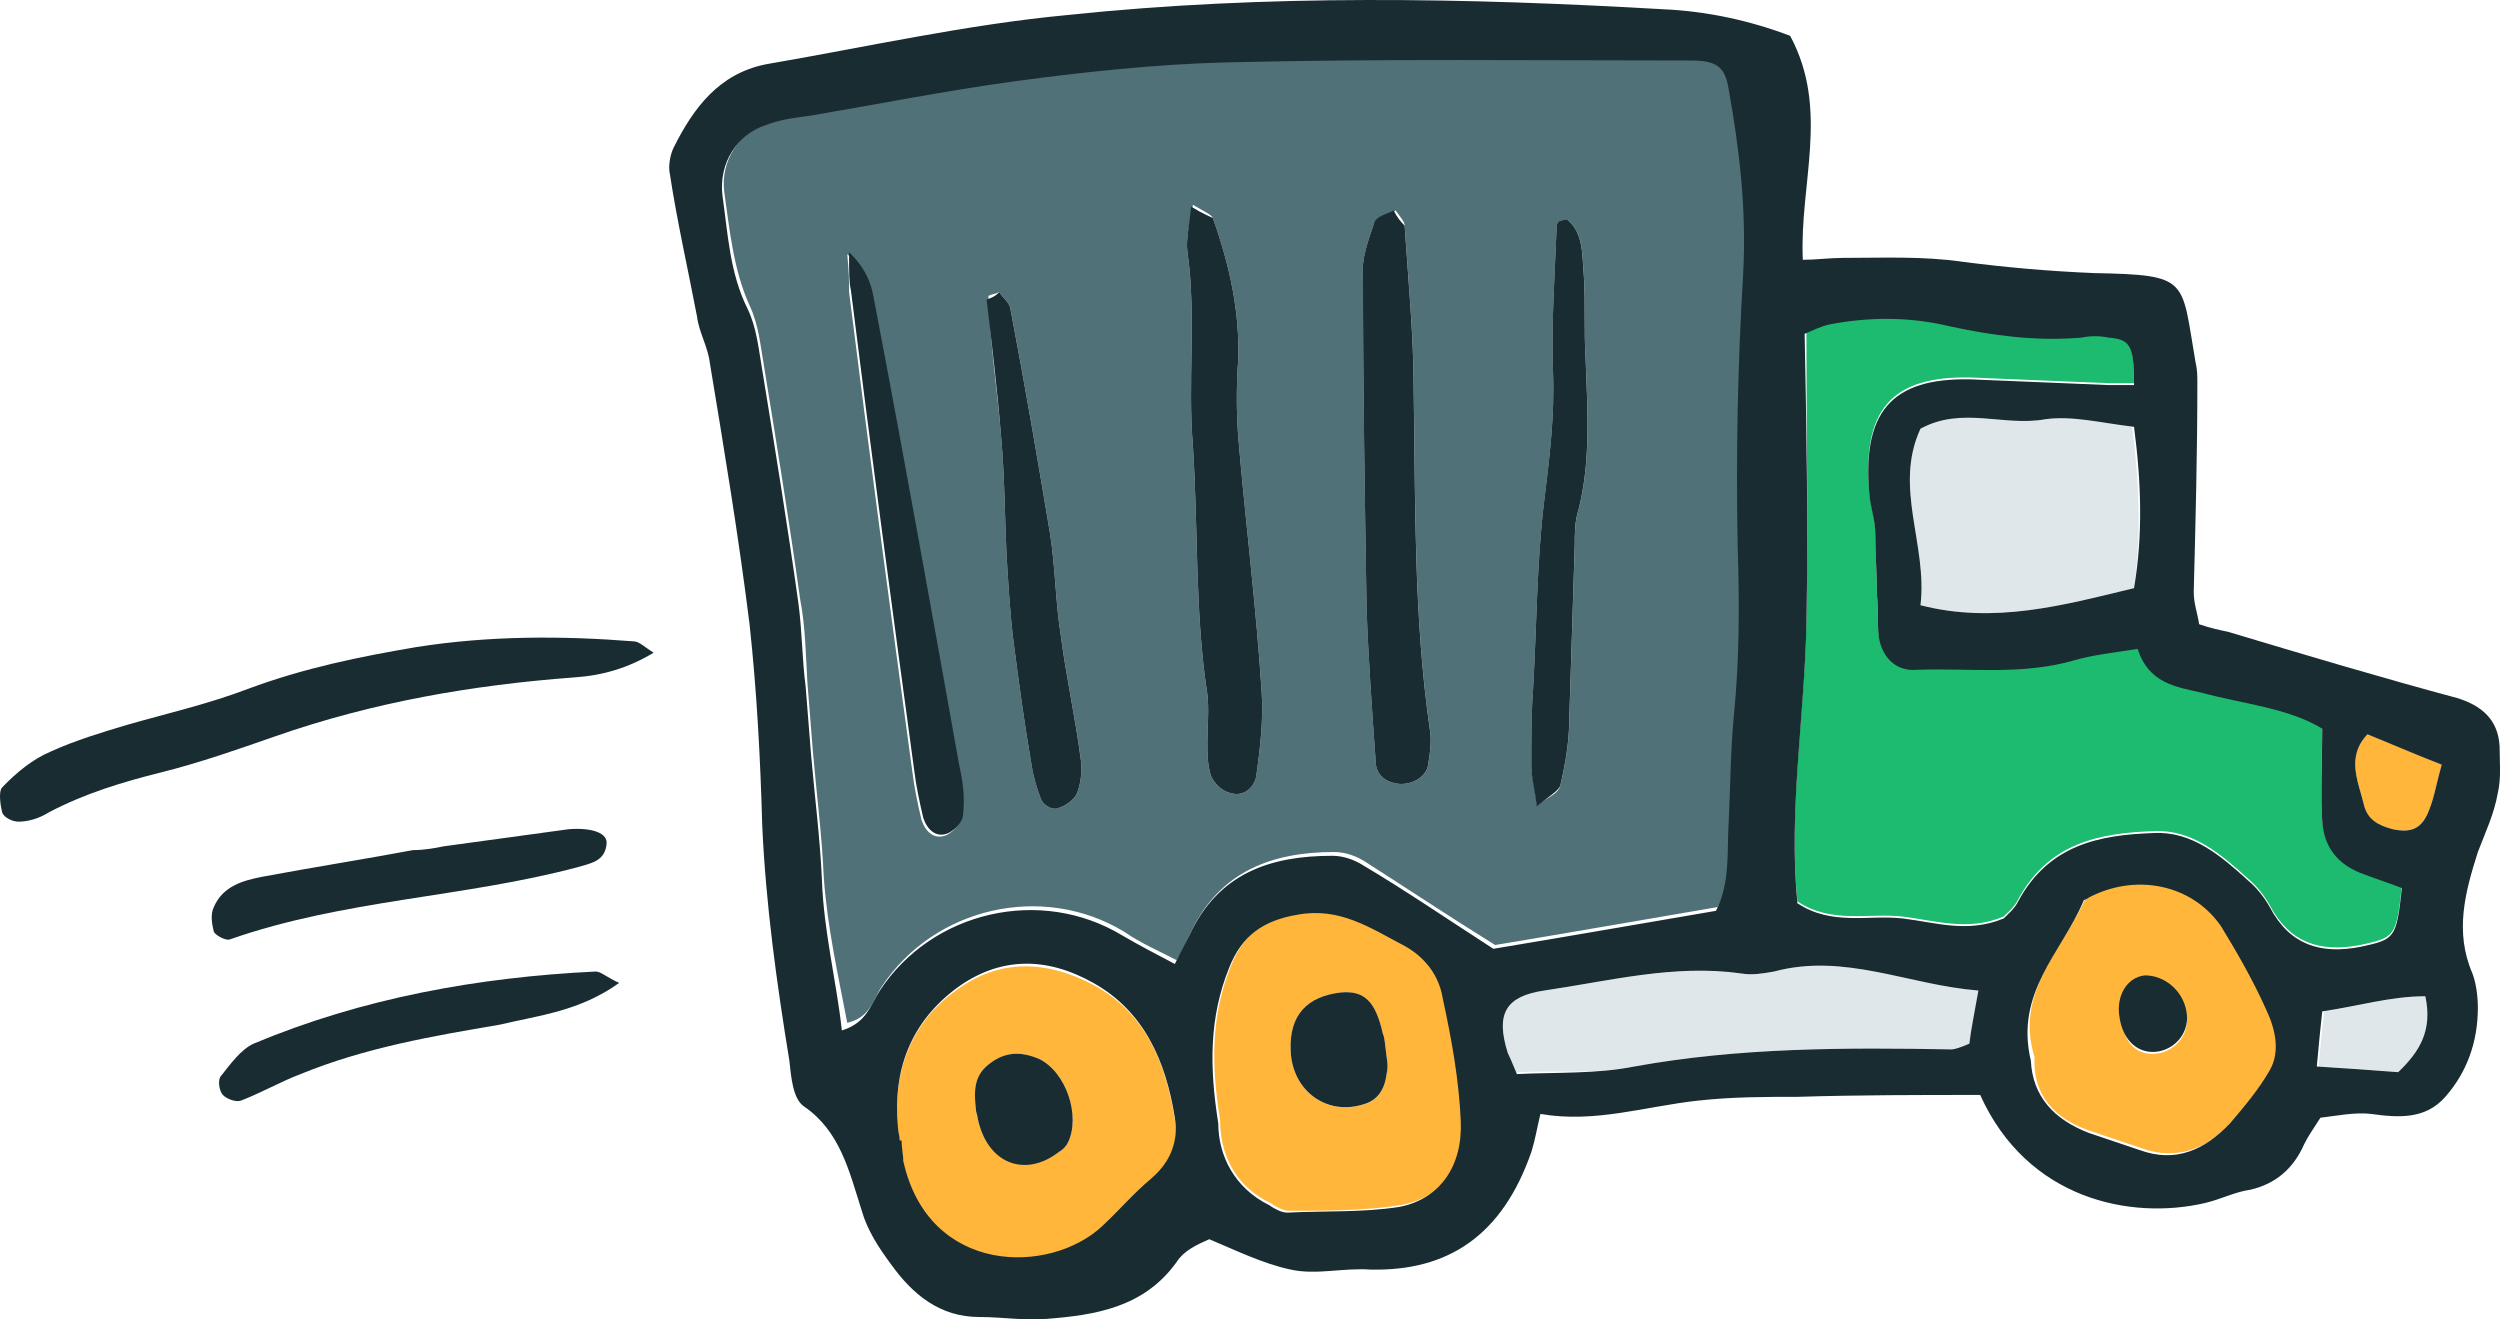 <svg width="100%" height="100%" viewBox="0 0 144 76" fill="none" xmlns="http://www.w3.org/2000/svg">
<path fill-rule="evenodd" clip-rule="evenodd" d="M47.447 50.497C47.343 48.092 47.03 45.687 46.822 43.281C46.718 41.969 46.613 40.657 46.509 39.346C46.405 37.706 46.405 36.175 46.092 34.535C45.467 30.053 44.737 25.57 44.007 21.088C43.799 19.885 43.695 18.683 43.173 17.589C42.235 15.512 42.027 13.216 41.714 11.03C41.505 9.281 42.548 7.641 44.216 6.985C45.05 6.657 45.988 6.547 46.822 6.438C50.679 5.782 54.64 4.907 58.497 4.47C62.562 3.924 66.628 3.486 70.693 3.377C79.658 3.158 88.519 3.268 97.483 3.268C98.943 3.268 99.36 3.596 99.672 4.907C100.298 8.406 100.819 12.014 100.506 15.621C100.089 20.76 100.089 26.008 100.194 31.255C100.298 34.426 100.298 37.706 99.985 40.876C99.777 42.953 99.777 45.14 99.672 47.217C99.568 48.966 99.777 50.716 98.943 52.246C94.46 53.011 90.082 53.777 86.121 54.433C83.306 52.684 81.013 51.153 78.616 49.622C78.094 49.294 77.469 49.076 76.843 49.076C73.299 49.076 70.276 50.169 68.608 53.667C68.4 54.105 68.191 54.651 67.774 55.307C66.732 54.761 65.69 54.323 64.751 53.667C60.06 50.825 53.806 52.246 50.783 56.838C50.262 57.603 50.157 58.587 48.802 58.915C48.281 56.182 47.656 53.449 47.447 50.497ZM79.137 12.888C78.824 13.872 78.407 14.856 78.511 15.95C78.511 22.291 78.615 28.741 78.72 35.082C78.824 38.034 79.032 40.876 79.241 43.828C79.241 44.593 79.762 45.031 80.492 45.14C81.222 45.249 82.16 44.812 82.264 44.047C82.368 43.391 82.472 42.735 82.368 42.079C81.43 35.628 81.534 29.069 81.43 22.509C81.43 19.339 81.117 16.168 80.909 12.998C80.909 12.779 80.7 12.56 80.388 12.123C79.867 12.342 79.241 12.56 79.137 12.888ZM68.4 14.528C68.921 18.245 68.4 21.962 68.713 25.68C69.025 30.49 68.817 35.3 69.546 40.002C69.651 40.876 69.546 41.86 69.546 42.735C69.546 43.391 69.546 44.047 69.755 44.703C69.963 45.14 70.38 45.577 70.902 45.687C71.631 45.905 72.257 45.359 72.361 44.703C72.57 43.172 72.778 41.532 72.674 39.892C72.361 34.972 71.736 30.053 71.319 25.133C71.214 23.712 71.214 22.181 71.319 20.76C71.423 17.917 70.797 15.184 69.859 12.56C69.755 12.342 69.442 12.232 68.713 11.795C68.504 12.998 68.296 13.763 68.4 14.528ZM57.663 25.133C57.871 27.429 57.871 29.615 57.976 31.911C58.08 33.66 58.184 35.41 58.393 37.05C58.705 39.455 59.018 41.751 59.435 44.156C59.539 44.812 59.748 45.468 59.956 46.014C60.06 46.343 60.582 46.67 60.895 46.561C61.311 46.452 61.833 46.124 62.041 45.687C62.25 45.14 62.354 44.375 62.25 43.719C61.937 41.313 61.416 39.018 61.103 36.612C60.79 34.645 60.79 32.677 60.477 30.709C59.748 26.336 59.018 22.072 58.184 17.699C58.08 17.371 57.767 17.152 57.559 16.824C57.35 16.933 57.142 16.933 56.933 17.043C57.038 19.885 57.455 22.509 57.663 25.133ZM48.907 16.824C50.053 26.008 51.304 35.3 52.555 44.484C52.659 45.359 52.868 46.343 53.076 47.217C53.285 47.873 53.806 48.42 54.536 48.092C54.953 47.873 55.37 47.436 55.37 46.998C55.474 46.124 55.37 45.14 55.161 44.265C53.597 35.519 52.034 26.773 50.366 18.027C50.157 17.043 50.157 15.95 48.802 14.638C48.907 15.731 48.907 16.277 48.907 16.824ZM89.874 45.249C90.186 43.937 90.395 42.625 90.395 41.313C90.499 38.034 90.603 34.645 90.708 31.365C90.708 30.709 90.708 30.053 90.916 29.397C91.646 26.554 91.437 23.602 91.333 20.651C91.229 19.011 91.333 17.48 91.229 15.84C91.125 14.747 91.229 13.435 90.291 12.67C90.082 12.67 89.874 12.67 89.769 12.779C89.665 12.888 89.665 12.998 89.665 13.107C89.561 15.84 89.353 18.683 89.457 21.416C89.561 23.93 89.248 26.445 88.936 28.959C88.519 32.458 88.519 36.066 88.31 39.673C88.206 41.095 88.206 42.625 88.206 44.047C88.206 44.703 88.414 45.249 88.519 46.343C89.248 45.905 89.769 45.687 89.874 45.249Z" fill="#507178"/>
<path fill-rule="evenodd" clip-rule="evenodd" d="M104.049 18.901C104.049 24.586 104.153 30.162 104.049 35.738C103.945 41.204 103.006 46.561 103.528 51.918C105.508 53.23 107.593 52.574 109.574 52.793C111.45 53.011 113.326 53.667 115.411 52.793C115.62 52.574 116.037 52.246 116.245 51.809C118.017 48.529 120.936 47.982 124.063 47.873C126.252 47.764 127.92 49.185 129.484 50.606C130.005 51.044 130.422 51.59 130.735 52.137C131.881 54.323 133.654 54.87 135.947 54.433C137.928 53.995 138.032 53.995 138.344 51.044C137.511 50.715 136.781 50.497 135.947 50.169C134.592 49.622 133.862 48.638 133.758 47.217C133.654 45.577 133.758 43.828 133.758 41.86C131.777 40.657 129.171 40.439 126.774 39.783C125.314 39.455 123.751 39.236 123.125 37.268C121.77 37.487 120.623 37.596 119.477 37.924C116.454 38.799 113.431 38.361 110.408 38.471C109.261 38.58 108.427 37.815 108.219 36.612C108.114 35.847 108.219 34.972 108.114 34.207C108.114 33.005 108.01 31.802 108.01 30.599C108.01 29.943 107.802 29.287 107.697 28.631C107.176 23.602 108.948 21.634 113.535 21.744C116.141 21.853 118.851 21.962 121.457 22.072C121.978 22.072 122.395 22.072 122.917 22.072C122.917 19.776 122.708 19.448 121.457 19.339C120.936 19.229 120.415 19.229 119.894 19.339C117.288 19.557 114.786 19.229 112.284 18.683C109.991 18.136 107.697 18.136 105.404 18.573C104.987 18.464 104.57 18.683 104.049 18.901Z" fill="#1CBB6F"/>
<path fill-rule="evenodd" clip-rule="evenodd" d="M51.826 65.804C51.826 65.585 51.722 65.257 51.722 65.038C51.409 61.758 52.452 58.916 55.057 57.057C57.559 55.199 60.27 55.308 62.98 56.729C66.003 58.369 67.15 61.212 67.671 64.492C67.879 65.913 67.462 67.115 66.316 67.99C65.377 68.865 64.543 69.849 63.501 70.723C60.478 73.457 53.494 73.457 52.035 67.006C52.035 66.569 51.93 66.132 51.826 65.804ZM60.999 66.35C61.208 66.241 61.416 66.022 61.52 65.804C62.25 64.273 61.416 61.758 59.853 60.993C58.81 60.556 57.872 60.556 56.934 61.321C56.1 61.977 56.1 62.852 56.204 63.836C56.204 64.054 56.308 64.382 56.308 64.382C56.83 67.006 59.019 67.772 60.999 66.35Z" fill="#FFB63B"/>
<path fill-rule="evenodd" clip-rule="evenodd" d="M70.902 55.637C71.632 53.778 72.883 52.904 74.863 52.576C77.261 52.138 79.033 53.341 80.909 54.325C82.16 54.981 82.89 56.074 83.203 57.386C83.62 59.682 84.037 62.087 84.245 64.492C84.454 67.116 83.098 68.975 80.701 69.412C78.616 69.74 76.427 69.74 74.238 69.74C73.925 69.74 73.508 69.521 73.195 69.303C71.111 68.319 70.277 66.46 70.277 64.492C69.755 61.322 69.755 58.479 70.902 55.637ZM79.658 59.573C79.242 57.714 78.616 57.058 77.261 57.167C75.28 57.386 74.238 58.479 74.342 60.556C74.446 62.852 76.427 64.274 78.512 63.618C79.346 63.399 79.763 62.743 79.867 61.868C79.867 61.322 79.867 60.775 79.867 60.885C79.763 60.119 79.763 59.901 79.658 59.573Z" fill="#FFB63B"/>
<path fill-rule="evenodd" clip-rule="evenodd" d="M120.105 51.809C120.105 51.7 120.313 51.7 120.418 51.59C123.024 50.169 126.359 50.825 128.027 53.23C129.07 54.761 129.904 56.401 130.633 58.041C131.155 59.134 131.467 60.446 130.842 61.539C130.216 62.633 129.383 63.616 128.549 64.6C127.193 66.131 125.421 66.896 123.336 66.131C122.398 65.803 121.356 65.475 120.418 65.147C118.437 64.491 117.082 63.179 117.186 60.883C116.04 57.166 118.75 54.761 120.105 51.809ZM124.379 60.665C125.421 60.446 126.151 59.462 125.943 58.369C125.734 57.166 124.692 56.291 123.545 56.291C122.607 56.291 121.981 57.385 122.19 58.587C122.294 60.118 123.128 60.883 124.379 60.665Z" fill="#FFB63B"/>
<path fill-rule="evenodd" clip-rule="evenodd" d="M122.815 24.585C121.043 24.367 119.375 23.929 117.812 24.148C115.414 24.585 113.016 23.383 110.619 24.695C109.055 28.084 111.036 31.363 110.619 34.862C114.893 35.955 118.854 34.862 122.919 33.878C123.336 30.817 123.232 27.865 122.815 24.585Z" fill="#DFE7EB"/>
<path fill-rule="evenodd" clip-rule="evenodd" d="M87.27 61.76C89.668 61.651 91.961 61.869 94.15 61.432C100.196 60.339 106.242 60.339 112.392 60.448C112.601 60.448 112.914 60.339 113.435 60.12C113.539 59.245 113.748 58.261 113.956 57.059C109.891 56.731 106.242 54.872 102.177 55.965C101.551 56.075 100.926 56.184 100.3 56.075C96.444 55.528 92.691 56.512 88.938 57.059C86.749 57.387 86.124 58.371 86.853 60.667C86.853 60.885 86.957 61.104 87.27 61.76Z" fill="#DFE7EB"/>
<path fill-rule="evenodd" clip-rule="evenodd" d="M139.805 57.385C137.72 57.385 135.948 57.932 133.864 58.26C133.759 59.244 133.655 60.227 133.551 61.43C135.323 61.539 136.782 61.649 138.242 61.758C139.493 60.556 140.222 59.244 139.805 57.385Z" fill="#DFE7EB"/>
<path fill-rule="evenodd" clip-rule="evenodd" d="M140.64 44.048C139.076 43.392 137.825 42.845 136.366 42.298C135.115 43.61 135.845 45.032 136.157 46.343C136.366 47.218 136.991 47.546 137.825 47.765C138.868 47.983 139.493 47.765 139.91 46.671C140.223 45.906 140.327 45.141 140.64 44.048Z" fill="#FFB63B"/>
<path fill-rule="evenodd" clip-rule="evenodd" d="M67.775 72.69C65.899 75.313 63.085 75.751 60.27 75.969C59.019 76.079 57.768 75.86 56.413 75.86C54.12 75.86 52.556 74.548 51.305 72.799C50.576 71.815 49.95 70.831 49.637 69.738C48.908 67.442 48.386 65.146 46.302 63.725C45.676 63.287 45.572 62.085 45.468 61.101C44.738 56.618 44.113 52.136 43.904 47.544C43.8 43.718 43.591 39.782 43.174 35.956C42.549 30.927 41.715 25.898 40.881 20.868C40.777 19.994 40.256 19.119 40.151 18.245C39.63 15.511 39.005 12.778 38.588 10.045C38.483 9.608 38.588 8.952 38.796 8.514C39.943 6.219 41.402 4.251 44.113 3.704C49.846 2.72 55.683 1.408 61.521 0.862C72.988 -0.341 84.454 -0.122 95.817 0.534C98.318 0.643 100.82 1.19 103.113 2.064C105.407 6.328 103.635 10.592 103.843 14.965C104.573 14.965 105.407 14.855 106.137 14.855C108.43 14.855 110.723 14.746 113.016 15.074C115.518 15.402 118.02 15.621 120.626 15.73C126.151 15.839 125.63 16.058 126.464 20.868C126.568 21.306 126.568 21.634 126.568 22.071C126.568 26.116 126.464 30.052 126.359 34.097C126.359 34.753 126.568 35.3 126.672 35.956C127.298 36.174 127.819 36.284 128.34 36.393C132.718 37.705 137.096 39.017 141.579 40.219C142.934 40.657 143.872 41.422 143.976 42.953C143.976 43.827 144.081 44.811 143.872 45.686C143.664 46.888 143.142 47.982 142.725 49.075C141.996 51.371 141.37 53.667 142.413 56.072C142.621 56.618 142.725 57.384 142.725 58.04C142.725 60.008 142.1 61.757 140.849 63.178C139.702 64.49 138.139 64.381 136.575 64.162C135.637 64.053 134.595 64.271 133.656 64.381C133.239 65.037 132.927 65.474 132.718 65.911C132.093 67.332 131.05 68.207 129.591 68.535C128.757 68.644 127.923 69.082 126.985 69.3C122.711 70.284 116.769 69.082 114.059 63.069C110.619 63.069 107.075 63.069 103.53 63.178C101.654 63.178 99.778 63.178 97.797 63.397C94.774 63.725 91.855 64.709 88.728 64.162C88.52 65.037 88.415 65.693 88.207 66.349C86.539 71.159 83.412 73.236 78.929 73.127C77.366 73.018 75.802 73.455 74.343 73.127C72.779 72.799 71.216 72.034 69.652 71.378C68.922 71.706 68.192 72.034 67.775 72.69ZM50.68 57.056C53.703 52.464 59.957 51.043 64.648 53.885C65.586 54.432 66.629 54.979 67.671 55.525C67.984 54.869 68.297 54.323 68.505 53.885C70.173 50.278 73.196 49.294 76.74 49.294C77.366 49.294 77.991 49.512 78.512 49.84C80.91 51.261 83.308 52.901 86.018 54.651C89.979 53.995 94.357 53.229 98.84 52.464C99.674 50.824 99.465 49.075 99.569 47.435C99.674 45.358 99.674 43.171 99.882 41.094C100.195 37.923 100.195 34.753 100.09 31.473C99.986 26.226 100.09 21.087 100.403 15.839C100.612 12.122 100.195 8.624 99.569 5.125C99.361 3.813 98.84 3.485 97.38 3.485C88.415 3.485 79.555 3.376 70.59 3.595C66.525 3.704 62.459 4.141 58.394 4.688C54.432 5.235 50.576 6 46.719 6.656C45.885 6.765 44.947 6.875 44.113 7.203C42.445 7.749 41.402 9.389 41.611 11.248C41.923 13.434 42.028 15.73 43.07 17.807C43.591 18.901 43.696 20.103 43.904 21.306C44.634 25.788 45.364 30.271 45.989 34.753C46.197 36.284 46.197 37.923 46.406 39.563C46.51 40.875 46.614 42.187 46.719 43.499C46.927 45.904 47.24 48.31 47.344 50.715C47.448 53.667 48.178 56.509 48.491 59.352C49.95 58.914 50.159 57.821 50.68 57.056ZM104.052 35.846C103.947 41.313 103.009 46.67 103.53 52.027C105.511 53.339 107.596 52.683 109.576 52.901C111.453 53.12 113.329 53.776 115.414 52.901C115.623 52.683 116.039 52.355 116.248 51.917C118.02 48.638 120.939 48.091 124.066 47.982C126.255 47.872 127.923 49.294 129.487 50.715C130.008 51.152 130.425 51.699 130.738 52.245C131.884 54.432 133.656 54.979 135.95 54.541C137.93 54.104 138.035 54.104 138.347 51.152C137.513 50.824 136.784 50.605 135.95 50.278C134.595 49.731 133.865 48.747 133.761 47.326C133.656 45.686 133.761 43.937 133.761 41.969C131.78 40.766 129.174 40.547 126.776 39.891C125.317 39.563 123.753 39.345 123.128 37.377C121.773 37.596 120.626 37.705 119.479 38.033C116.456 38.907 113.433 38.47 110.41 38.58C109.264 38.689 108.43 37.923 108.221 36.721C108.117 35.956 108.221 35.081 108.117 34.316C108.117 33.113 108.013 31.91 108.013 30.708C108.013 30.052 107.804 29.396 107.7 28.74C107.179 23.711 108.951 21.743 113.538 21.852C116.144 21.962 118.854 22.071 121.46 22.18C121.981 22.18 122.398 22.18 122.919 22.18C122.919 19.884 122.711 19.556 121.46 19.447C120.939 19.338 120.418 19.338 119.896 19.447C117.29 19.666 114.789 19.338 112.287 18.791C109.993 18.245 107.7 18.245 105.407 18.682C104.886 18.791 104.469 19.01 103.947 19.229C104.052 24.586 104.156 30.271 104.052 35.846ZM52.035 66.895C53.494 73.455 60.479 73.455 63.502 70.612C64.44 69.738 65.274 68.754 66.316 67.879C67.463 66.895 67.88 65.693 67.671 64.381C67.15 61.101 65.899 58.258 62.98 56.618C60.27 55.088 57.56 55.088 55.058 56.947C52.452 58.914 51.41 61.648 51.722 64.927C51.722 65.146 51.827 65.474 51.827 65.693C51.827 65.693 51.827 65.693 51.931 65.693C51.931 66.13 52.035 66.567 52.035 66.895ZM73.092 69.41C73.404 69.628 73.822 69.847 74.134 69.847C76.323 69.738 78.512 69.847 80.597 69.519C82.891 69.082 84.246 67.223 84.141 64.599C84.037 62.194 83.62 59.898 83.099 57.493C82.891 56.181 82.057 55.088 80.806 54.432C78.929 53.448 77.157 52.245 74.76 52.683C72.779 53.011 71.528 53.885 70.799 55.744C69.652 58.586 69.652 61.429 70.173 64.709C70.173 66.567 71.111 68.426 73.092 69.41ZM120.313 65.255C121.252 65.583 122.294 65.911 123.232 66.239C125.317 67.005 126.985 66.239 128.444 64.709C129.278 63.725 130.112 62.741 130.738 61.648C131.363 60.554 131.05 59.242 130.529 58.149C129.799 56.509 128.861 54.869 127.923 53.339C126.255 50.933 123.024 50.278 120.313 51.699C120.209 51.808 120.001 51.808 120.001 51.917C118.75 54.869 116.039 57.165 116.978 61.101C117.082 63.178 118.333 64.49 120.313 65.255ZM117.812 24.148C115.414 24.586 113.016 23.383 110.619 24.695C109.055 28.084 111.036 31.364 110.619 34.862C114.893 35.956 118.854 34.862 122.919 33.878C123.441 30.817 123.336 27.756 122.919 24.586C121.043 24.367 119.375 23.93 117.812 24.148ZM94.149 61.429C100.195 60.336 106.241 60.336 112.391 60.445C112.6 60.445 112.912 60.336 113.433 60.117C113.538 59.242 113.746 58.258 113.955 57.056C109.889 56.728 106.241 54.869 102.175 55.962C101.55 56.072 100.924 56.181 100.299 56.072C96.442 55.525 92.689 56.509 88.937 57.056C86.748 57.384 86.122 58.368 86.852 60.664C86.956 60.882 87.06 61.101 87.373 61.866C89.666 61.757 91.96 61.866 94.149 61.429ZM133.761 58.258C133.656 59.242 133.552 60.226 133.448 61.429C135.22 61.538 136.679 61.648 138.139 61.757C139.39 60.554 140.119 59.352 139.702 57.384C137.722 57.384 135.95 57.93 133.761 58.258ZM136.367 42.297C135.116 43.608 135.845 45.03 136.158 46.342C136.367 47.216 136.992 47.544 137.826 47.763C138.868 47.982 139.494 47.763 139.911 46.67C140.224 45.904 140.328 45.139 140.641 44.046C138.973 43.39 137.722 42.843 136.367 42.297Z" fill="#192C32"/>
<path fill-rule="evenodd" clip-rule="evenodd" d="M37.647 37.598C37.126 37.27 36.813 36.942 36.501 36.942C32.331 36.614 28.161 36.614 23.992 37.27C20.76 37.817 17.529 38.473 14.297 39.675C12.004 40.55 9.606 41.097 7.313 41.753C5.854 42.19 4.394 42.627 2.935 43.283C1.892 43.721 0.954 44.486 0.12 45.36C-0.088 45.579 0.016 46.344 0.12 46.782C0.225 47.11 0.746 47.328 1.059 47.328C1.684 47.328 2.309 47.11 2.831 46.782C4.915 45.688 7.105 45.032 9.294 44.486C11.483 43.939 13.672 43.174 15.861 42.409C21.49 40.441 27.223 39.457 33.061 39.02C34.729 38.91 36.188 38.473 37.647 37.598Z" fill="#192C32"/>
<path fill-rule="evenodd" clip-rule="evenodd" d="M23.782 48.967C20.863 49.513 18.049 49.951 15.13 50.497C13.983 50.716 12.837 51.044 12.316 52.246C12.107 52.684 12.211 53.23 12.316 53.668C12.42 53.886 13.045 54.214 13.254 54.105C19.821 51.809 26.701 51.7 33.268 49.951C33.998 49.732 34.832 49.623 34.936 48.639C35.04 47.983 34.102 47.655 32.747 47.764C30.349 48.092 27.952 48.42 25.554 48.748C25.033 48.857 24.408 48.967 23.782 48.967C23.782 49.076 23.782 49.076 23.782 48.967Z" fill="#192C32"/>
<path fill-rule="evenodd" clip-rule="evenodd" d="M35.664 56.616C34.934 56.288 34.622 55.96 34.309 55.96C27.533 56.288 20.862 57.491 14.607 60.115C13.877 60.443 13.252 61.318 12.731 61.973C12.522 62.192 12.627 62.848 12.835 63.067C13.044 63.285 13.565 63.504 13.877 63.395C15.024 62.957 16.171 62.301 17.317 61.864C21.07 60.334 24.927 59.678 28.784 59.022C31.077 58.475 33.371 58.256 35.664 56.616Z" fill="#192C32"/>
<path fill-rule="evenodd" clip-rule="evenodd" d="M80.281 12.123C79.864 12.342 79.238 12.451 79.134 12.888C78.821 13.872 78.404 14.856 78.508 15.95C78.508 22.291 78.613 28.741 78.717 35.082C78.821 38.034 79.03 40.876 79.238 43.828C79.238 44.593 79.759 45.031 80.489 45.14C81.219 45.249 82.157 44.812 82.261 44.047C82.365 43.391 82.47 42.735 82.365 42.079C81.427 35.628 81.531 29.069 81.427 22.509C81.427 19.339 81.115 16.168 80.906 12.998C80.698 12.779 80.489 12.56 80.281 12.123Z" fill="#192C32"/>
<path fill-rule="evenodd" clip-rule="evenodd" d="M68.608 11.904C68.504 12.997 68.295 13.872 68.4 14.528C68.921 18.245 68.4 21.962 68.712 25.679C69.025 30.489 68.817 35.3 69.546 40.001C69.65 40.876 69.546 41.859 69.546 42.734C69.546 43.39 69.546 44.046 69.755 44.702C69.963 45.139 70.38 45.577 70.901 45.686C71.631 45.905 72.257 45.358 72.361 44.702C72.569 43.171 72.778 41.532 72.673 39.892C72.361 34.972 71.735 30.052 71.318 25.132C71.214 23.711 71.214 22.181 71.318 20.759C71.422 17.917 70.797 15.184 69.859 12.56C69.65 12.45 69.338 12.341 68.608 11.904Z" fill="#192C32"/>
<path fill-rule="evenodd" clip-rule="evenodd" d="M56.828 17.262C57.141 19.886 57.454 22.51 57.662 25.134C57.871 27.43 57.87 29.616 57.975 31.912C58.079 33.662 58.183 35.411 58.392 37.051C58.705 39.456 59.017 41.752 59.434 44.157C59.538 44.813 59.747 45.469 59.955 46.016C60.06 46.344 60.581 46.672 60.894 46.562C61.31 46.453 61.832 46.125 62.04 45.688C62.249 45.141 62.353 44.376 62.249 43.72C61.936 41.315 61.415 39.019 61.102 36.613C60.789 34.645 60.789 32.678 60.477 30.71C59.747 26.337 59.017 22.073 58.183 17.7C58.079 17.372 57.766 17.153 57.558 16.825C57.245 17.153 57.037 17.153 56.828 17.262Z" fill="#192C32"/>
<path fill-rule="evenodd" clip-rule="evenodd" d="M48.906 14.526C48.906 15.728 48.906 16.275 49.011 16.712C50.157 25.896 51.408 35.188 52.659 44.372C52.763 45.247 52.972 46.23 53.18 47.105C53.389 47.761 53.91 48.308 54.64 47.98C55.056 47.761 55.474 47.324 55.474 46.886C55.578 46.012 55.474 45.028 55.265 44.153C53.701 35.407 52.138 26.661 50.47 17.915C50.261 16.931 50.261 15.838 48.906 14.526Z" fill="#192C32"/>
<path fill-rule="evenodd" clip-rule="evenodd" d="M88.516 46.451C89.141 45.904 89.767 45.576 89.871 45.248C90.184 43.936 90.392 42.624 90.392 41.312C90.496 38.032 90.601 34.643 90.705 31.363C90.705 30.707 90.705 30.052 90.913 29.395C91.643 26.553 91.435 23.601 91.33 20.649C91.226 19.009 91.33 17.479 91.226 15.839C91.122 14.746 91.226 13.434 90.288 12.668C90.079 12.668 89.871 12.668 89.767 12.778C89.662 12.887 89.662 12.996 89.662 13.106C89.558 15.839 89.35 18.681 89.454 21.415C89.558 23.929 89.246 26.444 88.933 28.958C88.516 32.457 88.516 36.065 88.307 39.672C88.203 41.093 88.203 42.624 88.203 44.045C88.203 44.811 88.412 45.467 88.516 46.451Z" fill="#192C32"/>
<path fill-rule="evenodd" clip-rule="evenodd" d="M56.308 64.381C56.829 67.005 59.018 67.879 60.999 66.349C61.207 66.24 61.416 66.021 61.52 65.802C62.25 64.272 61.416 61.757 59.852 60.992C58.81 60.554 57.871 60.554 56.933 61.32C56.099 61.976 56.099 62.85 56.204 63.834C56.204 64.053 56.308 64.272 56.308 64.381Z" fill="#192C32"/>
<path fill-rule="evenodd" clip-rule="evenodd" d="M79.868 60.88C79.764 60.115 79.764 59.787 79.659 59.569C79.242 57.71 78.617 57.054 77.262 57.163C75.281 57.382 74.239 58.475 74.343 60.553C74.447 62.848 76.428 64.27 78.513 63.614C79.347 63.395 79.764 62.739 79.868 61.864C79.972 61.427 79.868 60.88 79.868 60.88Z" fill="#192C32"/>
<path fill-rule="evenodd" clip-rule="evenodd" d="M122.083 58.587C122.291 60.008 123.23 60.774 124.376 60.555C125.419 60.336 126.148 59.352 125.94 58.259C125.731 57.056 124.689 56.182 123.542 56.182C122.5 56.291 121.874 57.385 122.083 58.587Z" fill="#192C32"/>
</svg>

